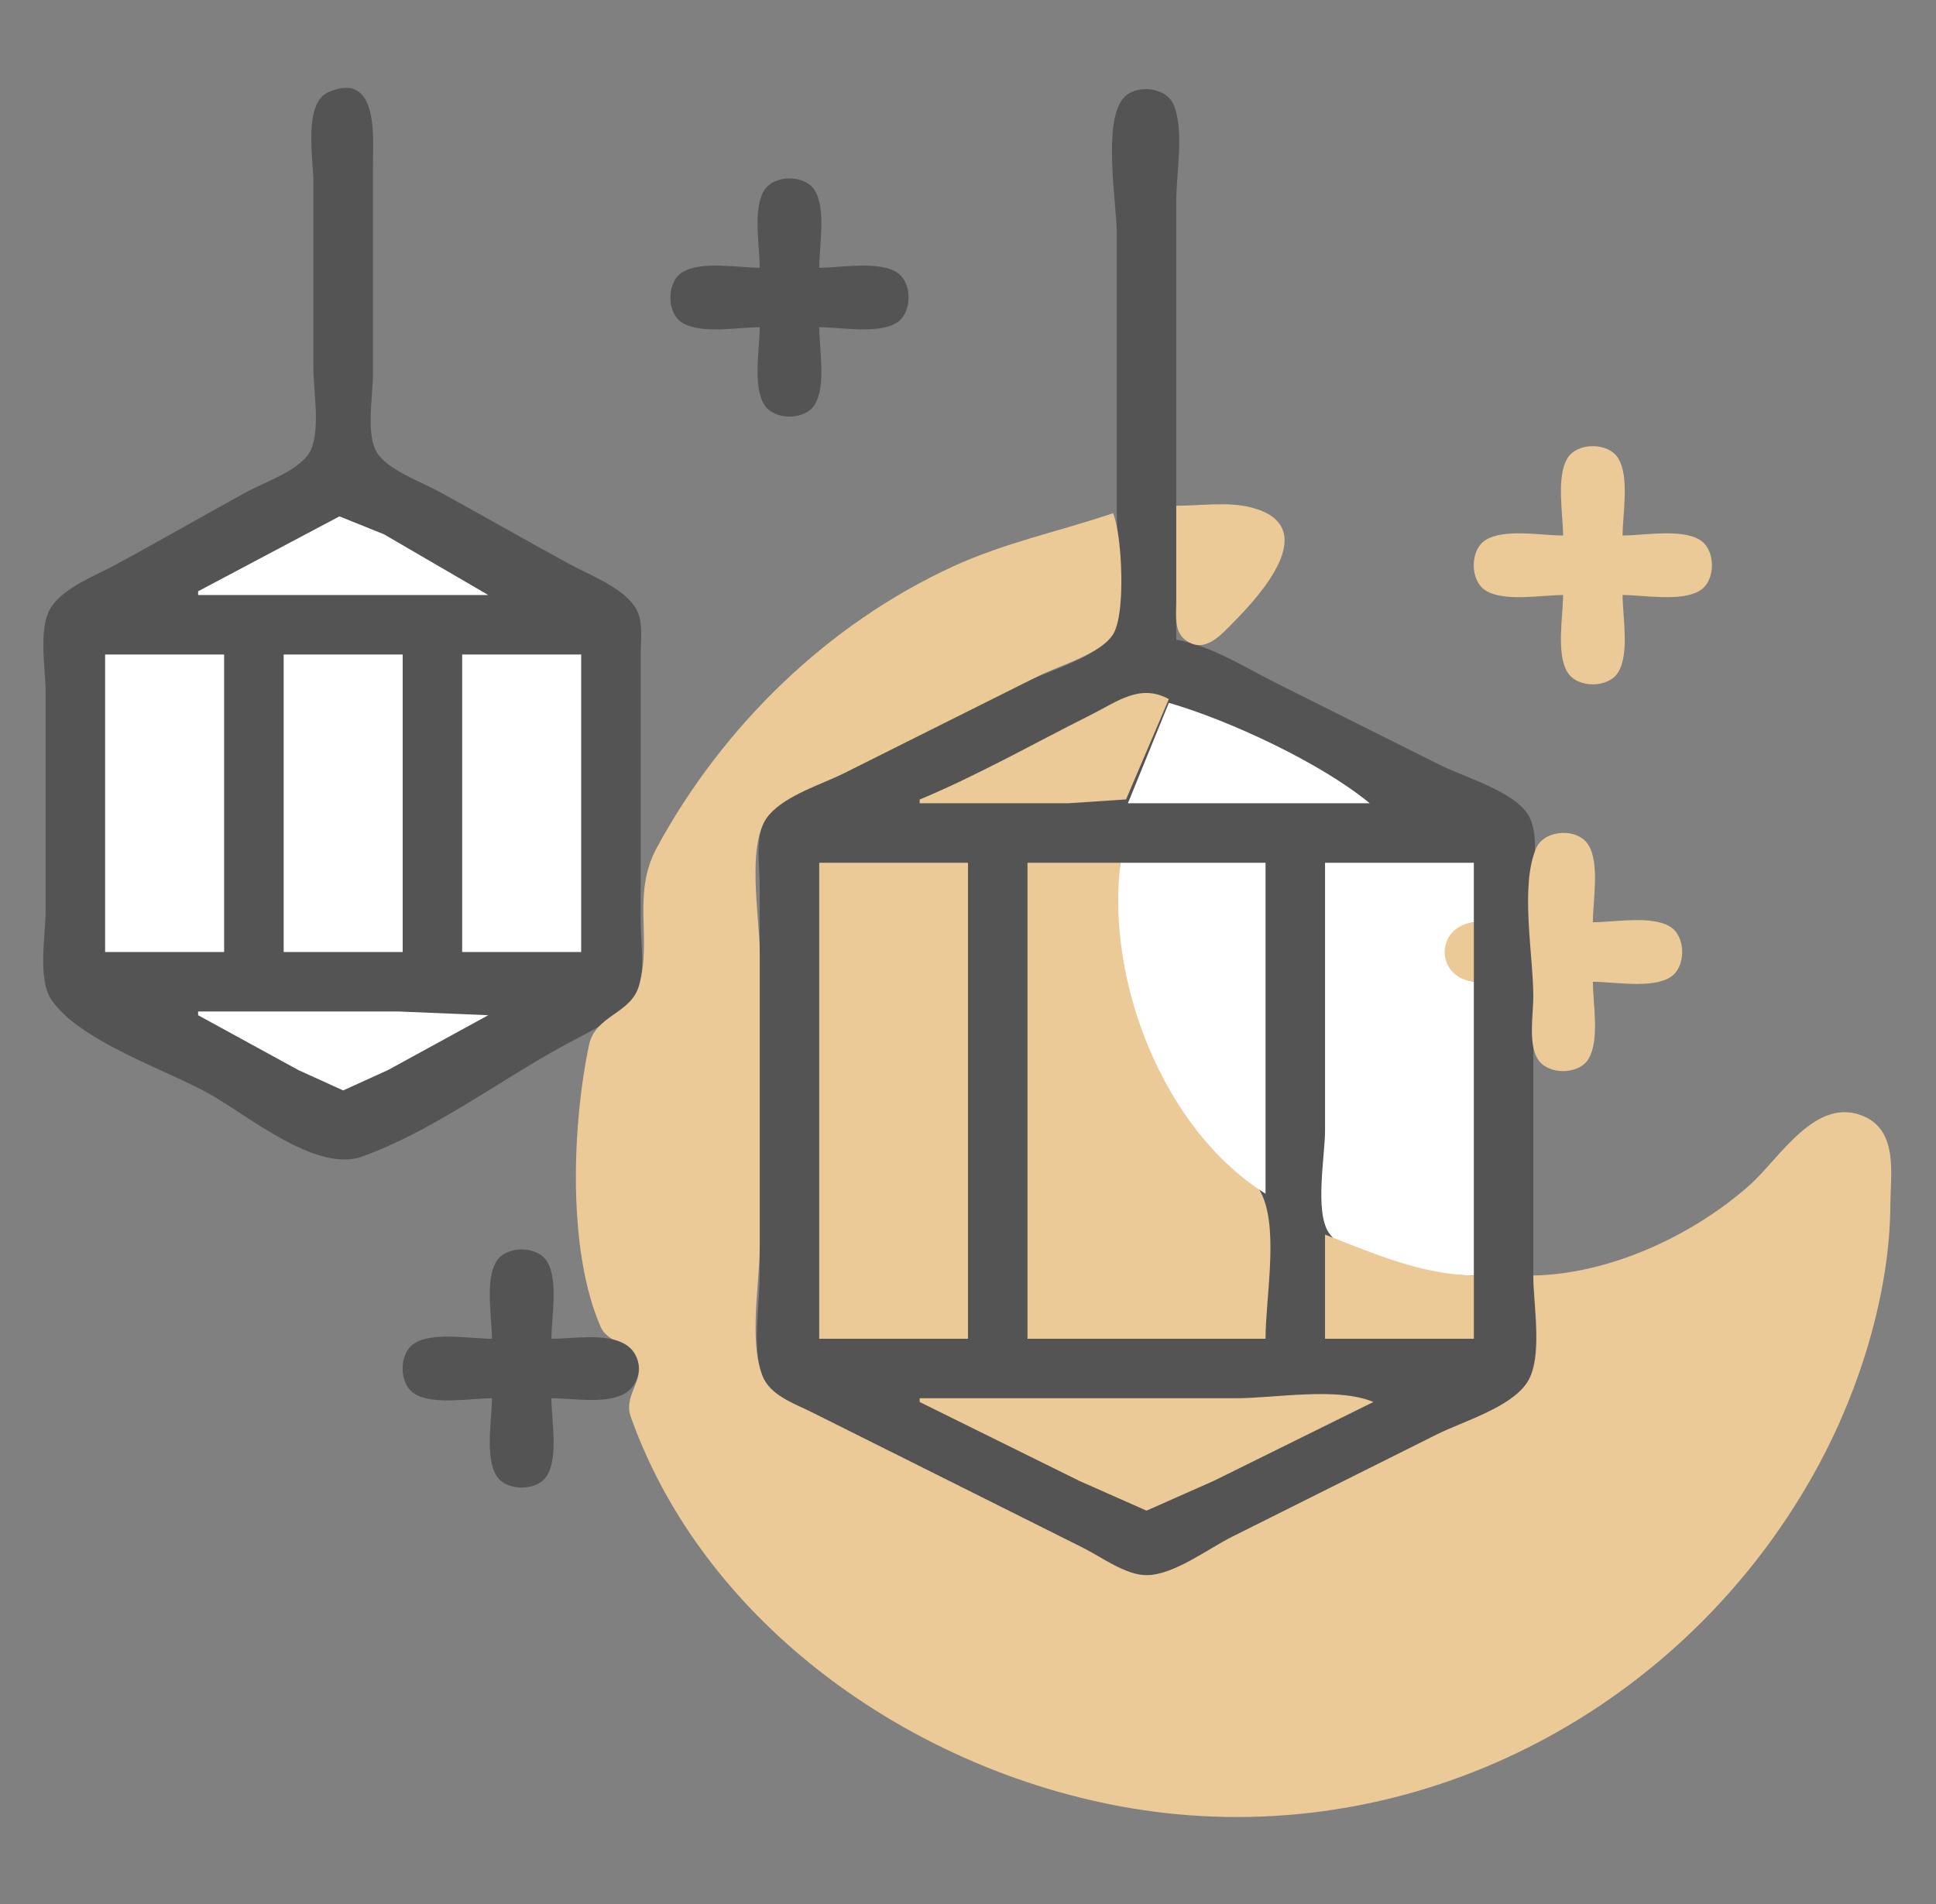 <svg width="61" height="60" viewBox="0 0 61 60" fill="none" xmlns="http://www.w3.org/2000/svg">
    <rect x="0" y="0" width="61" height="60" fill="#808080" stroke="none"/>
    <path d="M10.356 2.9C9.543 3.248 9.875 5.027 9.875 5.742V11.602C9.875 12.334 10.091 13.477 9.804 14.158C9.535 14.796 8.34 15.189 7.766 15.505C6.394 16.258 5.038 17.038 3.664 17.785C3.018 18.137 2.054 18.49 1.625 19.113C1.188 19.748 1.437 21.055 1.437 21.797V28.711C1.437 29.478 1.174 30.857 1.625 31.513C2.524 32.819 5.22 33.703 6.594 34.469C7.803 35.144 9.96 36.96 11.398 36.449C13.583 35.672 15.694 34.083 17.727 32.966C18.446 32.57 19.659 32.045 20.049 31.287C20.36 30.684 20.187 29.724 20.187 29.062V24.141V20.625C20.187 20.144 20.287 19.53 20 19.113C19.571 18.49 18.607 18.137 17.961 17.785C16.587 17.038 15.23 16.258 13.859 15.505C13.276 15.184 12.365 14.873 11.938 14.352C11.499 13.816 11.75 12.495 11.75 11.836V5.273C11.75 4.383 11.959 2.213 10.356 2.9ZM37.062 20.156V6.328C37.062 5.462 37.321 4.097 36.975 3.294C36.735 2.735 35.779 2.642 35.392 3.098C34.736 3.869 35.187 6.398 35.187 7.383V16.172C35.187 17.2 35.528 18.953 35.117 19.897C34.8 20.624 33.062 21.14 32.375 21.465C30.402 22.398 28.468 23.428 26.516 24.404C25.799 24.762 24.6 25.101 24.142 25.788C23.772 26.341 23.937 27.257 23.937 27.891V33.047V40.195C23.937 41.124 23.686 42.487 24.024 43.359C24.387 44.296 25.92 44.731 26.75 45.146L33.312 48.427C34.124 48.833 35.302 49.726 36.242 49.638C37.22 49.547 38.306 48.743 39.172 48.31L45.5 45.146C46.33 44.731 47.863 44.296 48.225 43.359C48.563 42.487 48.312 41.124 48.312 40.195V33.047V27.891C48.312 27.255 48.499 26.253 48.158 25.689C47.699 24.931 46.153 24.497 45.383 24.112L40.227 21.534C39.228 21.034 38.171 20.353 37.062 20.156ZM23.937 8.438C23.264 8.438 22.095 8.214 21.503 8.576C20.994 8.887 20.994 9.863 21.503 10.174C22.095 10.536 23.264 10.312 23.937 10.312C23.937 10.986 23.714 12.155 24.076 12.747C24.387 13.255 25.363 13.255 25.674 12.747C26.036 12.155 25.812 10.986 25.812 10.312C26.486 10.312 27.655 10.536 28.247 10.174C28.755 9.863 28.755 8.887 28.247 8.576C27.655 8.214 26.486 8.438 25.812 8.438C25.812 7.764 26.036 6.595 25.674 6.003C25.363 5.495 24.387 5.495 24.076 6.003C23.714 6.595 23.937 7.764 23.937 8.438Z" fill="#545454"/>
    <path d="M49.25 16.875C48.576 16.875 47.408 16.651 46.816 17.013C46.307 17.324 46.307 18.301 46.816 18.612C47.408 18.974 48.576 18.75 49.25 18.75C49.25 19.424 49.026 20.592 49.388 21.184C49.699 21.693 50.676 21.693 50.987 21.184C51.349 20.592 51.125 19.424 51.125 18.75C51.799 18.75 52.967 18.974 53.559 18.612C54.068 18.301 54.068 17.324 53.559 17.013C52.967 16.651 51.799 16.875 51.125 16.875C51.125 16.201 51.349 15.033 50.987 14.441C50.676 13.932 49.699 13.932 49.388 14.441C49.026 15.033 49.25 16.201 49.25 16.875ZM37.062 15.938V18.984C37.063 19.375 36.987 19.883 37.334 20.155C37.944 20.634 38.463 20.014 38.87 19.604C39.656 18.812 41.73 16.573 39.406 15.987C38.686 15.805 37.802 15.938 37.062 15.938Z" fill="#ECCA98"/>
    <path d="M6.242 18.633V18.75H15.383L12.102 16.839L10.695 16.272L6.242 18.633Z" fill="white"/>
    <path d="M35.07 16.172C33.376 16.747 31.675 17.094 30.031 17.849C26.072 19.666 22.759 22.903 20.692 26.719C19.903 28.176 20.55 29.56 20.137 31.054C19.888 31.952 18.756 31.989 18.559 32.93C18.029 35.453 17.869 39.407 18.929 41.819C19.161 42.346 19.895 42.286 20.095 42.892C20.302 43.517 19.635 43.974 19.875 44.648C22.392 51.726 29.81 56.477 37.062 57.168C45.409 57.962 53.344 53.489 57.3 46.172C58.603 43.761 59.549 40.726 59.562 37.969C59.567 37.014 59.812 35.656 58.737 35.183C57.209 34.511 56.077 36.509 55.109 37.363C53.317 38.944 50.733 40.145 48.312 40.195C48.312 41.105 48.639 42.808 48.108 43.581C47.569 44.369 46.098 44.789 45.266 45.205L38.82 48.427C38.073 48.801 36.976 49.638 36.125 49.638C35.468 49.638 34.705 49.065 34.133 48.779L29.445 46.435L25.578 44.502C25.028 44.227 24.269 43.978 24.024 43.358C23.592 42.259 23.938 40.434 23.938 39.258V30C23.938 28.927 23.495 26.538 24.223 25.689C24.77 25.05 25.892 24.716 26.633 24.346L32.727 21.299C33.367 20.979 34.673 20.611 35.067 19.993C35.477 19.351 35.358 16.857 35.07 16.172Z" fill="#ECCA98"/>
    <path d="M3.312 20.625V30H7.062V20.625H3.312ZM8.938 20.625V30H12.688V20.625H8.938ZM14.562 20.625V30H18.312V20.625H14.562Z" fill="white"/>
    <path d="M28.977 25.195V25.312H33.664L35.479 25.192L36.828 22.031C35.92 21.531 35.207 22.109 34.367 22.529C32.584 23.421 30.817 24.429 28.977 25.195Z" fill="#ECCA98"/>
    <path d="M36.828 22.148L35.539 25.312H43.156C41.629 24.047 38.735 22.698 36.828 22.148Z" fill="white"/>
    <path d="M50.188 30.938C50.861 30.938 52.03 31.161 52.622 30.799C53.13 30.488 53.13 29.512 52.622 29.201C52.03 28.839 50.861 29.062 50.188 29.062C50.188 28.389 50.411 27.22 50.049 26.628C49.711 26.075 48.656 26.134 48.4 26.732C47.888 27.921 48.312 30.113 48.312 31.406C48.312 31.969 48.145 32.872 48.451 33.372C48.762 33.88 49.738 33.88 50.049 33.372C50.411 32.78 50.188 31.611 50.188 30.938ZM25.812 27.188V42.188H30.5V27.188H25.812ZM32.375 27.188V42.188H39.875C39.875 40.933 40.266 38.911 39.804 37.745C39.437 36.817 38.132 36.004 37.535 35.156C35.879 32.8 35.079 30.05 35.305 27.188H32.375Z" fill="#ECCA98"/>
    <path d="M35.305 27.188C34.838 30.879 36.641 35.594 39.875 37.617V27.188H35.305ZM41.75 27.188V35.625C41.75 36.413 41.418 38.187 41.87 38.848C42.578 39.88 45.3 40.186 46.438 40.195V30.938C45.264 30.699 45.264 29.301 46.438 29.062V27.188H41.75Z" fill="white"/>
    <path d="M46.438 30.938V29.062C45.211 29.2 45.211 30.8 46.438 30.938Z" fill="#ECCA98"/>
    <path d="M6.242 31.875V31.992L9.406 33.723L10.812 34.362L12.219 33.723L15.383 31.992L12.57 31.875H6.242Z" fill="white"/>
    <path d="M41.75 38.906V42.188H46.438V40.195C44.77 40.161 43.275 39.498 41.75 38.906Z" fill="#ECCA98"/>
    <path d="M15.5 42.188C14.826 42.188 13.658 41.964 13.066 42.326C12.557 42.637 12.557 43.613 13.066 43.924C13.658 44.286 14.826 44.062 15.5 44.062C15.5 44.736 15.276 45.905 15.638 46.497C15.949 47.005 16.926 47.005 17.237 46.497C17.599 45.905 17.375 44.736 17.375 44.062C18.032 44.062 18.981 44.236 19.589 43.962C20.247 43.666 20.321 42.73 19.694 42.358C19.086 41.998 18.057 42.188 17.375 42.188C17.375 41.514 17.599 40.345 17.237 39.753C16.926 39.245 15.949 39.245 15.638 39.753C15.276 40.345 15.5 41.514 15.5 42.188Z" fill="#545454"/>
    <path d="M28.977 44.062V44.18L34.016 46.67L36.125 47.604L38.234 46.67L43.273 44.18C42.126 43.698 40.184 44.062 38.938 44.062H28.977Z" fill="#ECCA98"/>
</svg>